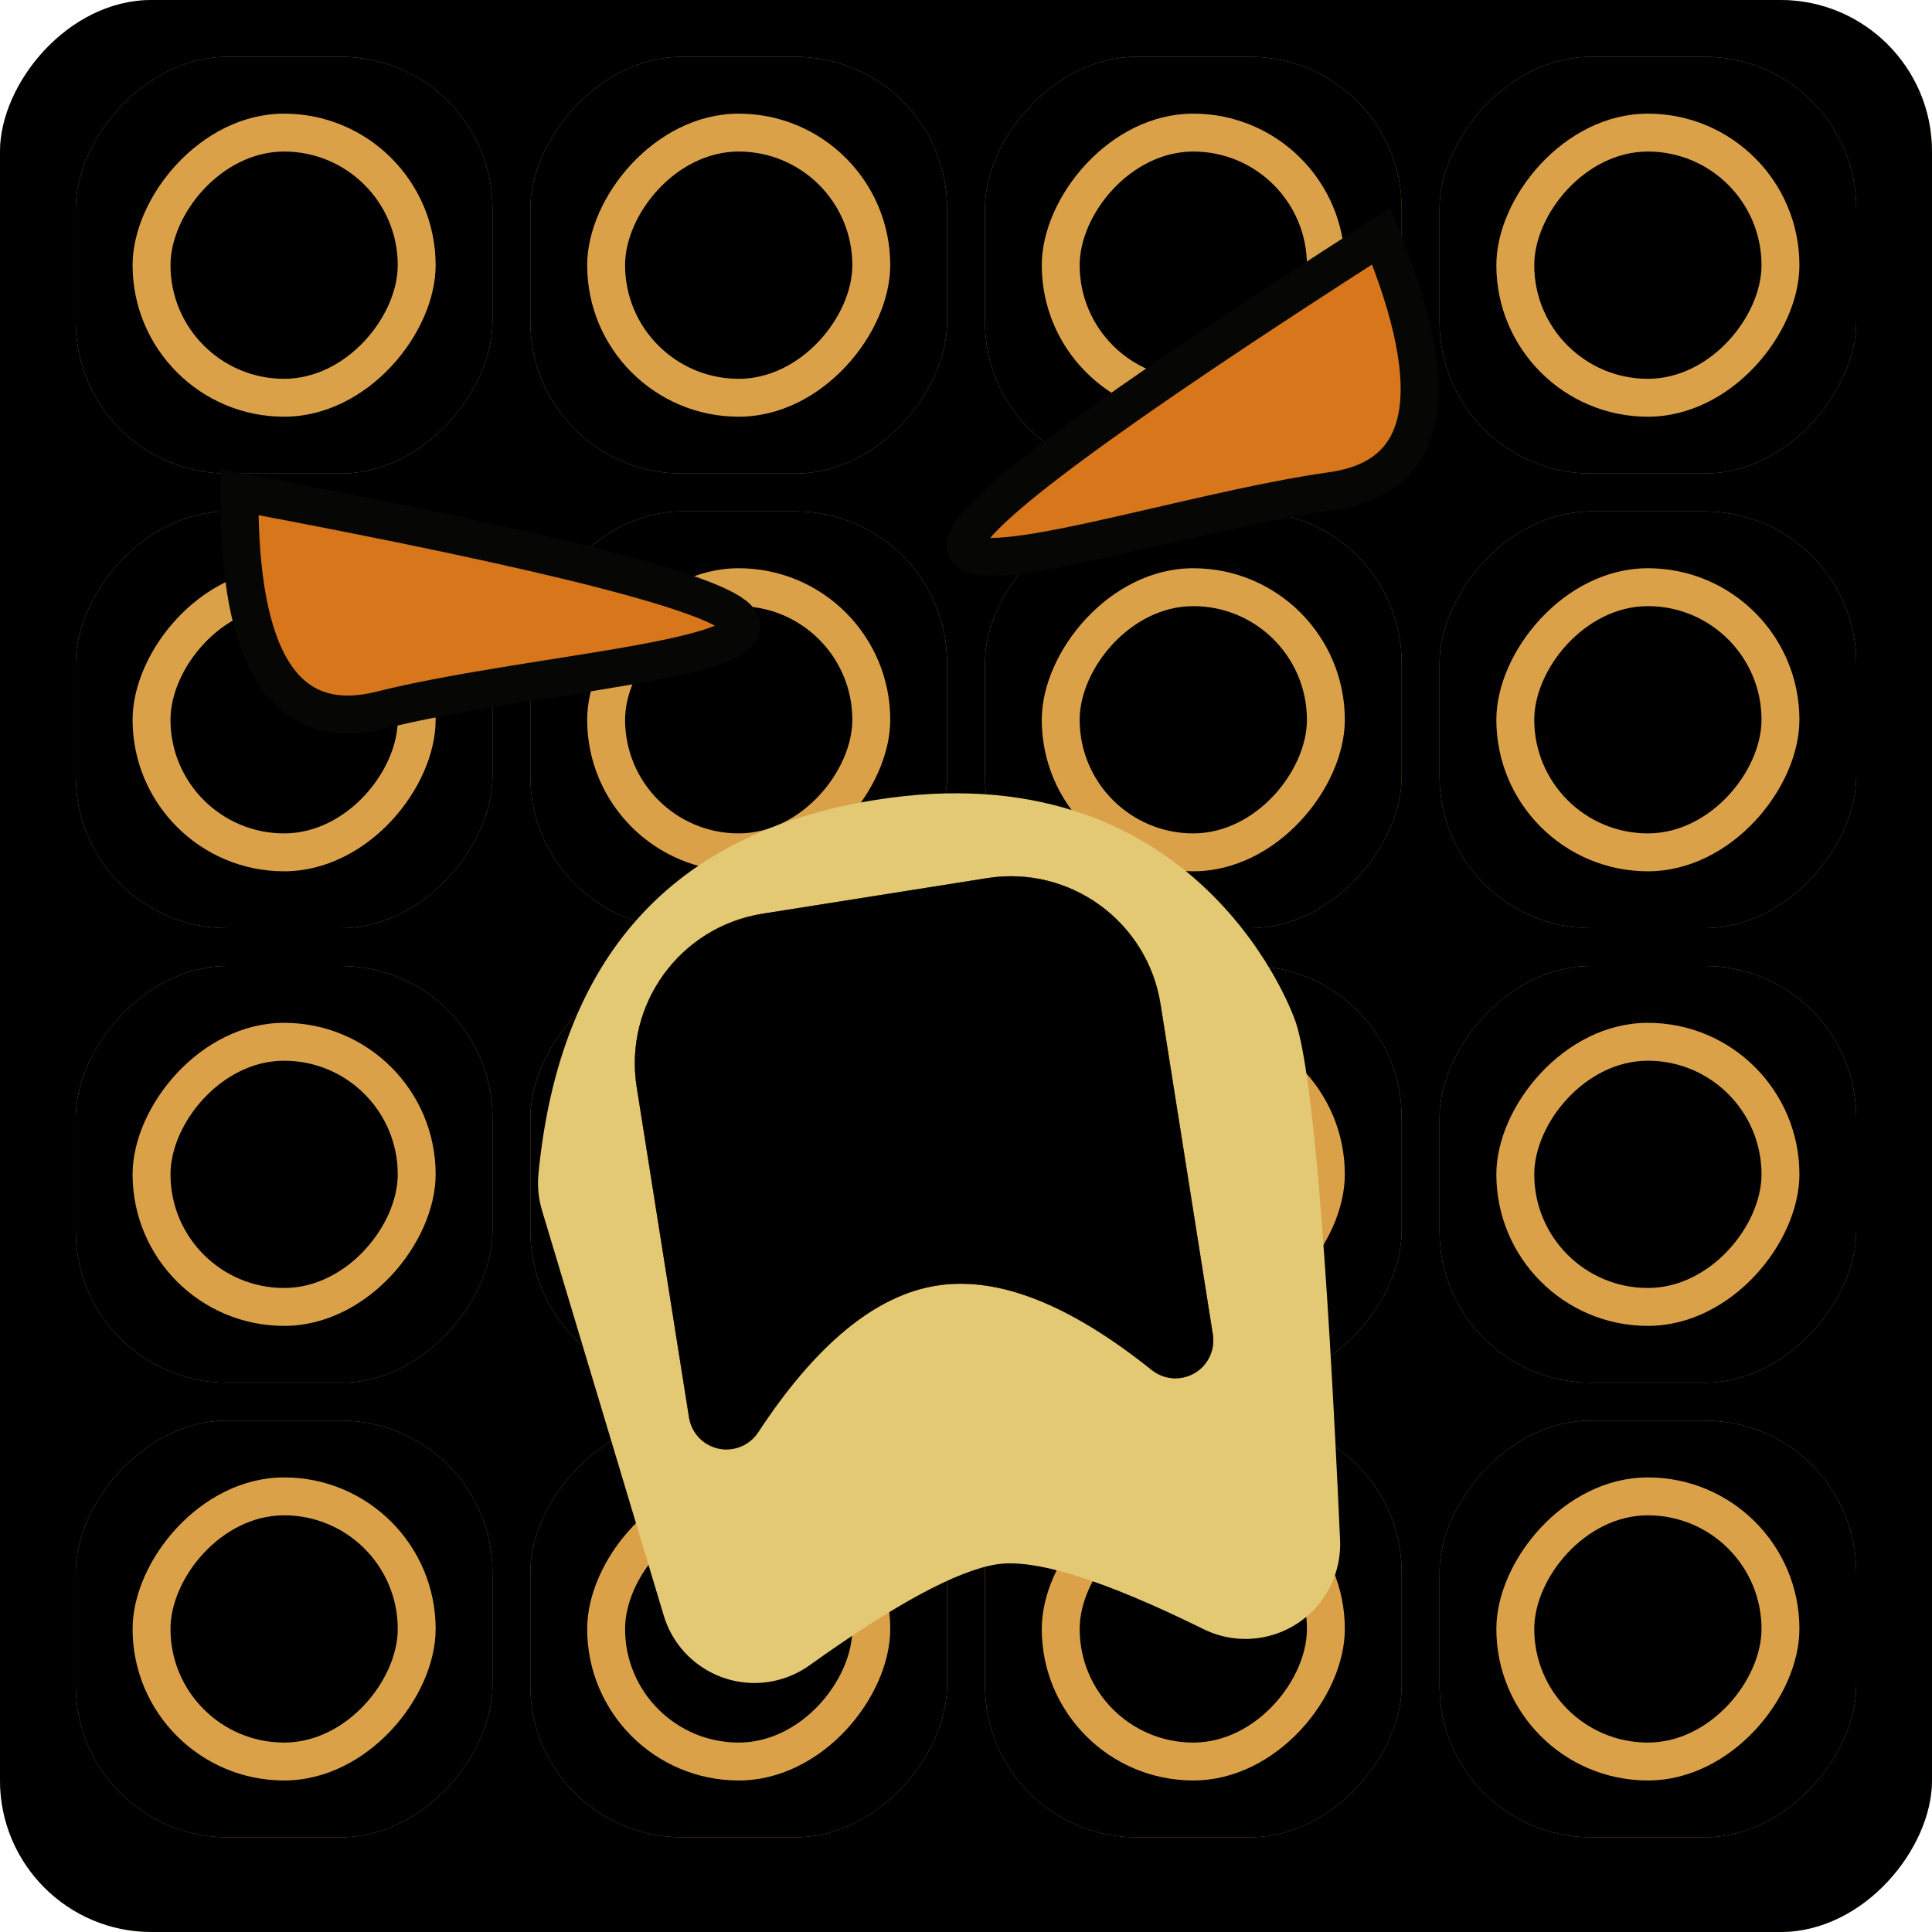 <?xml version="1.0" encoding="UTF-8" standalone="no"?>
<svg width="102px" height="102px" viewBox="0 0 102 102" version="1.1" xmlns="http://www.w3.org/2000/svg" xmlns:xlink="http://www.w3.org/1999/xlink">
    <!-- Generator: Sketch 46.2 (44496) - http://www.bohemiancoding.com/sketch -->
    <title>waffle-opponent</title>
    <desc>Created with Sketch.</desc>
    <defs>
        <rect id="path-1" x="0" y="0" width="102" height="102" rx="8"></rect>
        <filter x="-2.5%" y="-2.5%" width="104.9%" height="104.9%" filterUnits="objectBoundingBox" id="filter-2">
            <feMorphology radius="2" operator="erode" in="SourceAlpha" result="shadowSpreadInner1"></feMorphology>
            <feGaussianBlur stdDeviation="1.5" in="shadowSpreadInner1" result="shadowBlurInner1"></feGaussianBlur>
            <feOffset dx="0" dy="0" in="shadowBlurInner1" result="shadowOffsetInner1"></feOffset>
            <feComposite in="shadowOffsetInner1" in2="SourceAlpha" operator="arithmetic" k2="-1" k3="1" result="shadowInnerInner1"></feComposite>
            <feColorMatrix values="0 0 0 0 0.593   0 0 0 0 0.372   0 0 0 0 0.034  0 0 0 1 0" type="matrix" in="shadowInnerInner1"></feColorMatrix>
        </filter>
        <rect id="path-3" x="0" y="0" width="22" height="22" rx="8"></rect>
        <filter x="-4.5%" y="-4.5%" width="109.1%" height="109.1%" filterUnits="objectBoundingBox" id="filter-4">
            <feGaussianBlur stdDeviation="1" in="SourceAlpha" result="shadowBlurInner1"></feGaussianBlur>
            <feOffset dx="0" dy="0" in="shadowBlurInner1" result="shadowOffsetInner1"></feOffset>
            <feComposite in="shadowOffsetInner1" in2="SourceAlpha" operator="arithmetic" k2="-1" k3="1" result="shadowInnerInner1"></feComposite>
            <feColorMatrix values="0 0 0 0 0.902   0 0 0 0 0.761   0 0 0 0 0.545  0 0 0 1 0" type="matrix" in="shadowInnerInner1"></feColorMatrix>
        </filter>
        <rect id="path-5" x="5" y="5" width="12" height="12" rx="6"></rect>
        <filter x="-20.8%" y="-20.8%" width="141.7%" height="141.7%" filterUnits="objectBoundingBox" id="filter-6">
            <feMorphology radius="2" operator="erode" in="SourceAlpha" result="shadowSpreadInner1"></feMorphology>
            <feGaussianBlur stdDeviation="1.5" in="shadowSpreadInner1" result="shadowBlurInner1"></feGaussianBlur>
            <feOffset dx="0" dy="0" in="shadowBlurInner1" result="shadowOffsetInner1"></feOffset>
            <feComposite in="shadowOffsetInner1" in2="SourceAlpha" operator="arithmetic" k2="-1" k3="1" result="shadowInnerInner1"></feComposite>
            <feColorMatrix values="0 0 0 0 0.859   0 0 0 0 0.631   0 0 0 0 0.286  0 0 0 1 0" type="matrix" in="shadowInnerInner1"></feColorMatrix>
        </filter>
        <rect id="path-7" x="0" y="0" width="22" height="22" rx="8"></rect>
        <filter x="-4.5%" y="-4.5%" width="109.1%" height="109.1%" filterUnits="objectBoundingBox" id="filter-8">
            <feGaussianBlur stdDeviation="1" in="SourceAlpha" result="shadowBlurInner1"></feGaussianBlur>
            <feOffset dx="0" dy="0" in="shadowBlurInner1" result="shadowOffsetInner1"></feOffset>
            <feComposite in="shadowOffsetInner1" in2="SourceAlpha" operator="arithmetic" k2="-1" k3="1" result="shadowInnerInner1"></feComposite>
            <feColorMatrix values="0 0 0 0 0.902   0 0 0 0 0.761   0 0 0 0 0.545  0 0 0 1 0" type="matrix" in="shadowInnerInner1"></feColorMatrix>
        </filter>
        <rect id="path-9" x="5" y="5" width="12" height="12" rx="6"></rect>
        <filter x="-20.8%" y="-20.8%" width="141.7%" height="141.7%" filterUnits="objectBoundingBox" id="filter-10">
            <feMorphology radius="2" operator="erode" in="SourceAlpha" result="shadowSpreadInner1"></feMorphology>
            <feGaussianBlur stdDeviation="1.5" in="shadowSpreadInner1" result="shadowBlurInner1"></feGaussianBlur>
            <feOffset dx="0" dy="0" in="shadowBlurInner1" result="shadowOffsetInner1"></feOffset>
            <feComposite in="shadowOffsetInner1" in2="SourceAlpha" operator="arithmetic" k2="-1" k3="1" result="shadowInnerInner1"></feComposite>
            <feColorMatrix values="0 0 0 0 0.859   0 0 0 0 0.631   0 0 0 0 0.286  0 0 0 1 0" type="matrix" in="shadowInnerInner1"></feColorMatrix>
        </filter>
        <rect id="path-11" x="0" y="0" width="22" height="22" rx="8"></rect>
        <filter x="-4.5%" y="-4.5%" width="109.1%" height="109.1%" filterUnits="objectBoundingBox" id="filter-12">
            <feGaussianBlur stdDeviation="1" in="SourceAlpha" result="shadowBlurInner1"></feGaussianBlur>
            <feOffset dx="0" dy="0" in="shadowBlurInner1" result="shadowOffsetInner1"></feOffset>
            <feComposite in="shadowOffsetInner1" in2="SourceAlpha" operator="arithmetic" k2="-1" k3="1" result="shadowInnerInner1"></feComposite>
            <feColorMatrix values="0 0 0 0 0.902   0 0 0 0 0.761   0 0 0 0 0.545  0 0 0 1 0" type="matrix" in="shadowInnerInner1"></feColorMatrix>
        </filter>
        <rect id="path-13" x="5" y="5" width="12" height="12" rx="6"></rect>
        <filter x="-20.8%" y="-20.8%" width="141.7%" height="141.7%" filterUnits="objectBoundingBox" id="filter-14">
            <feMorphology radius="2" operator="erode" in="SourceAlpha" result="shadowSpreadInner1"></feMorphology>
            <feGaussianBlur stdDeviation="1.5" in="shadowSpreadInner1" result="shadowBlurInner1"></feGaussianBlur>
            <feOffset dx="0" dy="0" in="shadowBlurInner1" result="shadowOffsetInner1"></feOffset>
            <feComposite in="shadowOffsetInner1" in2="SourceAlpha" operator="arithmetic" k2="-1" k3="1" result="shadowInnerInner1"></feComposite>
            <feColorMatrix values="0 0 0 0 0.859   0 0 0 0 0.631   0 0 0 0 0.286  0 0 0 1 0" type="matrix" in="shadowInnerInner1"></feColorMatrix>
        </filter>
        <rect id="path-15" x="0" y="0" width="22" height="22" rx="8"></rect>
        <filter x="-4.5%" y="-4.5%" width="109.1%" height="109.1%" filterUnits="objectBoundingBox" id="filter-16">
            <feGaussianBlur stdDeviation="1" in="SourceAlpha" result="shadowBlurInner1"></feGaussianBlur>
            <feOffset dx="0" dy="0" in="shadowBlurInner1" result="shadowOffsetInner1"></feOffset>
            <feComposite in="shadowOffsetInner1" in2="SourceAlpha" operator="arithmetic" k2="-1" k3="1" result="shadowInnerInner1"></feComposite>
            <feColorMatrix values="0 0 0 0 0.902   0 0 0 0 0.761   0 0 0 0 0.545  0 0 0 1 0" type="matrix" in="shadowInnerInner1"></feColorMatrix>
        </filter>
        <rect id="path-17" x="5" y="5" width="12" height="12" rx="6"></rect>
        <filter x="-20.8%" y="-20.8%" width="141.7%" height="141.7%" filterUnits="objectBoundingBox" id="filter-18">
            <feMorphology radius="2" operator="erode" in="SourceAlpha" result="shadowSpreadInner1"></feMorphology>
            <feGaussianBlur stdDeviation="1.5" in="shadowSpreadInner1" result="shadowBlurInner1"></feGaussianBlur>
            <feOffset dx="0" dy="0" in="shadowBlurInner1" result="shadowOffsetInner1"></feOffset>
            <feComposite in="shadowOffsetInner1" in2="SourceAlpha" operator="arithmetic" k2="-1" k3="1" result="shadowInnerInner1"></feComposite>
            <feColorMatrix values="0 0 0 0 0.859   0 0 0 0 0.631   0 0 0 0 0.286  0 0 0 1 0" type="matrix" in="shadowInnerInner1"></feColorMatrix>
        </filter>
        <rect id="path-19" x="0" y="0" width="22" height="22" rx="8"></rect>
        <filter x="-4.5%" y="-4.5%" width="109.1%" height="109.1%" filterUnits="objectBoundingBox" id="filter-20">
            <feGaussianBlur stdDeviation="1" in="SourceAlpha" result="shadowBlurInner1"></feGaussianBlur>
            <feOffset dx="0" dy="0" in="shadowBlurInner1" result="shadowOffsetInner1"></feOffset>
            <feComposite in="shadowOffsetInner1" in2="SourceAlpha" operator="arithmetic" k2="-1" k3="1" result="shadowInnerInner1"></feComposite>
            <feColorMatrix values="0 0 0 0 0.902   0 0 0 0 0.761   0 0 0 0 0.545  0 0 0 1 0" type="matrix" in="shadowInnerInner1"></feColorMatrix>
        </filter>
        <rect id="path-21" x="5" y="5" width="12" height="12" rx="6"></rect>
        <filter x="-20.8%" y="-20.8%" width="141.7%" height="141.7%" filterUnits="objectBoundingBox" id="filter-22">
            <feMorphology radius="2" operator="erode" in="SourceAlpha" result="shadowSpreadInner1"></feMorphology>
            <feGaussianBlur stdDeviation="1.5" in="shadowSpreadInner1" result="shadowBlurInner1"></feGaussianBlur>
            <feOffset dx="0" dy="0" in="shadowBlurInner1" result="shadowOffsetInner1"></feOffset>
            <feComposite in="shadowOffsetInner1" in2="SourceAlpha" operator="arithmetic" k2="-1" k3="1" result="shadowInnerInner1"></feComposite>
            <feColorMatrix values="0 0 0 0 0.859   0 0 0 0 0.631   0 0 0 0 0.286  0 0 0 1 0" type="matrix" in="shadowInnerInner1"></feColorMatrix>
        </filter>
        <rect id="path-23" x="0" y="0" width="22" height="22" rx="8"></rect>
        <filter x="-4.5%" y="-4.5%" width="109.1%" height="109.1%" filterUnits="objectBoundingBox" id="filter-24">
            <feGaussianBlur stdDeviation="1" in="SourceAlpha" result="shadowBlurInner1"></feGaussianBlur>
            <feOffset dx="0" dy="0" in="shadowBlurInner1" result="shadowOffsetInner1"></feOffset>
            <feComposite in="shadowOffsetInner1" in2="SourceAlpha" operator="arithmetic" k2="-1" k3="1" result="shadowInnerInner1"></feComposite>
            <feColorMatrix values="0 0 0 0 0.902   0 0 0 0 0.761   0 0 0 0 0.545  0 0 0 1 0" type="matrix" in="shadowInnerInner1"></feColorMatrix>
        </filter>
        <rect id="path-25" x="5" y="5" width="12" height="12" rx="6"></rect>
        <filter x="-20.8%" y="-20.8%" width="141.7%" height="141.7%" filterUnits="objectBoundingBox" id="filter-26">
            <feMorphology radius="2" operator="erode" in="SourceAlpha" result="shadowSpreadInner1"></feMorphology>
            <feGaussianBlur stdDeviation="1.5" in="shadowSpreadInner1" result="shadowBlurInner1"></feGaussianBlur>
            <feOffset dx="0" dy="0" in="shadowBlurInner1" result="shadowOffsetInner1"></feOffset>
            <feComposite in="shadowOffsetInner1" in2="SourceAlpha" operator="arithmetic" k2="-1" k3="1" result="shadowInnerInner1"></feComposite>
            <feColorMatrix values="0 0 0 0 0.859   0 0 0 0 0.631   0 0 0 0 0.286  0 0 0 1 0" type="matrix" in="shadowInnerInner1"></feColorMatrix>
        </filter>
        <rect id="path-27" x="0" y="0" width="22" height="22" rx="8"></rect>
        <filter x="-4.5%" y="-4.5%" width="109.1%" height="109.1%" filterUnits="objectBoundingBox" id="filter-28">
            <feGaussianBlur stdDeviation="1" in="SourceAlpha" result="shadowBlurInner1"></feGaussianBlur>
            <feOffset dx="0" dy="0" in="shadowBlurInner1" result="shadowOffsetInner1"></feOffset>
            <feComposite in="shadowOffsetInner1" in2="SourceAlpha" operator="arithmetic" k2="-1" k3="1" result="shadowInnerInner1"></feComposite>
            <feColorMatrix values="0 0 0 0 0.902   0 0 0 0 0.761   0 0 0 0 0.545  0 0 0 1 0" type="matrix" in="shadowInnerInner1"></feColorMatrix>
        </filter>
        <rect id="path-29" x="5" y="5" width="12" height="12" rx="6"></rect>
        <filter x="-20.8%" y="-20.8%" width="141.7%" height="141.7%" filterUnits="objectBoundingBox" id="filter-30">
            <feMorphology radius="2" operator="erode" in="SourceAlpha" result="shadowSpreadInner1"></feMorphology>
            <feGaussianBlur stdDeviation="1.5" in="shadowSpreadInner1" result="shadowBlurInner1"></feGaussianBlur>
            <feOffset dx="0" dy="0" in="shadowBlurInner1" result="shadowOffsetInner1"></feOffset>
            <feComposite in="shadowOffsetInner1" in2="SourceAlpha" operator="arithmetic" k2="-1" k3="1" result="shadowInnerInner1"></feComposite>
            <feColorMatrix values="0 0 0 0 0.859   0 0 0 0 0.631   0 0 0 0 0.286  0 0 0 1 0" type="matrix" in="shadowInnerInner1"></feColorMatrix>
        </filter>
        <rect id="path-31" x="0" y="0" width="22" height="22" rx="8"></rect>
        <filter x="-4.5%" y="-4.5%" width="109.1%" height="109.1%" filterUnits="objectBoundingBox" id="filter-32">
            <feGaussianBlur stdDeviation="1" in="SourceAlpha" result="shadowBlurInner1"></feGaussianBlur>
            <feOffset dx="0" dy="0" in="shadowBlurInner1" result="shadowOffsetInner1"></feOffset>
            <feComposite in="shadowOffsetInner1" in2="SourceAlpha" operator="arithmetic" k2="-1" k3="1" result="shadowInnerInner1"></feComposite>
            <feColorMatrix values="0 0 0 0 0.902   0 0 0 0 0.761   0 0 0 0 0.545  0 0 0 1 0" type="matrix" in="shadowInnerInner1"></feColorMatrix>
        </filter>
        <rect id="path-33" x="5" y="5" width="12" height="12" rx="6"></rect>
        <filter x="-20.8%" y="-20.8%" width="141.7%" height="141.7%" filterUnits="objectBoundingBox" id="filter-34">
            <feMorphology radius="2" operator="erode" in="SourceAlpha" result="shadowSpreadInner1"></feMorphology>
            <feGaussianBlur stdDeviation="1.5" in="shadowSpreadInner1" result="shadowBlurInner1"></feGaussianBlur>
            <feOffset dx="0" dy="0" in="shadowBlurInner1" result="shadowOffsetInner1"></feOffset>
            <feComposite in="shadowOffsetInner1" in2="SourceAlpha" operator="arithmetic" k2="-1" k3="1" result="shadowInnerInner1"></feComposite>
            <feColorMatrix values="0 0 0 0 0.859   0 0 0 0 0.631   0 0 0 0 0.286  0 0 0 1 0" type="matrix" in="shadowInnerInner1"></feColorMatrix>
        </filter>
        <rect id="path-35" x="0" y="0" width="22" height="22" rx="8"></rect>
        <filter x="-4.5%" y="-4.5%" width="109.1%" height="109.1%" filterUnits="objectBoundingBox" id="filter-36">
            <feGaussianBlur stdDeviation="1" in="SourceAlpha" result="shadowBlurInner1"></feGaussianBlur>
            <feOffset dx="0" dy="0" in="shadowBlurInner1" result="shadowOffsetInner1"></feOffset>
            <feComposite in="shadowOffsetInner1" in2="SourceAlpha" operator="arithmetic" k2="-1" k3="1" result="shadowInnerInner1"></feComposite>
            <feColorMatrix values="0 0 0 0 0.902   0 0 0 0 0.761   0 0 0 0 0.545  0 0 0 1 0" type="matrix" in="shadowInnerInner1"></feColorMatrix>
        </filter>
        <rect id="path-37" x="5" y="5" width="12" height="12" rx="6"></rect>
        <filter x="-20.8%" y="-20.8%" width="141.7%" height="141.7%" filterUnits="objectBoundingBox" id="filter-38">
            <feMorphology radius="2" operator="erode" in="SourceAlpha" result="shadowSpreadInner1"></feMorphology>
            <feGaussianBlur stdDeviation="1.5" in="shadowSpreadInner1" result="shadowBlurInner1"></feGaussianBlur>
            <feOffset dx="0" dy="0" in="shadowBlurInner1" result="shadowOffsetInner1"></feOffset>
            <feComposite in="shadowOffsetInner1" in2="SourceAlpha" operator="arithmetic" k2="-1" k3="1" result="shadowInnerInner1"></feComposite>
            <feColorMatrix values="0 0 0 0 0.859   0 0 0 0 0.631   0 0 0 0 0.286  0 0 0 1 0" type="matrix" in="shadowInnerInner1"></feColorMatrix>
        </filter>
        <rect id="path-39" x="0" y="0" width="22" height="22" rx="8"></rect>
        <filter x="-4.5%" y="-4.5%" width="109.1%" height="109.1%" filterUnits="objectBoundingBox" id="filter-40">
            <feGaussianBlur stdDeviation="1" in="SourceAlpha" result="shadowBlurInner1"></feGaussianBlur>
            <feOffset dx="0" dy="0" in="shadowBlurInner1" result="shadowOffsetInner1"></feOffset>
            <feComposite in="shadowOffsetInner1" in2="SourceAlpha" operator="arithmetic" k2="-1" k3="1" result="shadowInnerInner1"></feComposite>
            <feColorMatrix values="0 0 0 0 0.902   0 0 0 0 0.761   0 0 0 0 0.545  0 0 0 1 0" type="matrix" in="shadowInnerInner1"></feColorMatrix>
        </filter>
        <rect id="path-41" x="5" y="5" width="12" height="12" rx="6"></rect>
        <filter x="-20.8%" y="-20.8%" width="141.7%" height="141.7%" filterUnits="objectBoundingBox" id="filter-42">
            <feMorphology radius="2" operator="erode" in="SourceAlpha" result="shadowSpreadInner1"></feMorphology>
            <feGaussianBlur stdDeviation="1.5" in="shadowSpreadInner1" result="shadowBlurInner1"></feGaussianBlur>
            <feOffset dx="0" dy="0" in="shadowBlurInner1" result="shadowOffsetInner1"></feOffset>
            <feComposite in="shadowOffsetInner1" in2="SourceAlpha" operator="arithmetic" k2="-1" k3="1" result="shadowInnerInner1"></feComposite>
            <feColorMatrix values="0 0 0 0 0.859   0 0 0 0 0.631   0 0 0 0 0.286  0 0 0 1 0" type="matrix" in="shadowInnerInner1"></feColorMatrix>
        </filter>
        <rect id="path-43" x="0" y="0" width="22" height="22" rx="8"></rect>
        <filter x="-4.5%" y="-4.5%" width="109.1%" height="109.1%" filterUnits="objectBoundingBox" id="filter-44">
            <feGaussianBlur stdDeviation="1" in="SourceAlpha" result="shadowBlurInner1"></feGaussianBlur>
            <feOffset dx="0" dy="0" in="shadowBlurInner1" result="shadowOffsetInner1"></feOffset>
            <feComposite in="shadowOffsetInner1" in2="SourceAlpha" operator="arithmetic" k2="-1" k3="1" result="shadowInnerInner1"></feComposite>
            <feColorMatrix values="0 0 0 0 0.902   0 0 0 0 0.761   0 0 0 0 0.545  0 0 0 1 0" type="matrix" in="shadowInnerInner1"></feColorMatrix>
        </filter>
        <rect id="path-45" x="5" y="5" width="12" height="12" rx="6"></rect>
        <filter x="-20.8%" y="-20.8%" width="141.7%" height="141.7%" filterUnits="objectBoundingBox" id="filter-46">
            <feMorphology radius="2" operator="erode" in="SourceAlpha" result="shadowSpreadInner1"></feMorphology>
            <feGaussianBlur stdDeviation="1.5" in="shadowSpreadInner1" result="shadowBlurInner1"></feGaussianBlur>
            <feOffset dx="0" dy="0" in="shadowBlurInner1" result="shadowOffsetInner1"></feOffset>
            <feComposite in="shadowOffsetInner1" in2="SourceAlpha" operator="arithmetic" k2="-1" k3="1" result="shadowInnerInner1"></feComposite>
            <feColorMatrix values="0 0 0 0 0.859   0 0 0 0 0.631   0 0 0 0 0.286  0 0 0 1 0" type="matrix" in="shadowInnerInner1"></feColorMatrix>
        </filter>
        <rect id="path-47" x="0" y="0" width="22" height="22" rx="8"></rect>
        <filter x="-4.5%" y="-4.5%" width="109.1%" height="109.1%" filterUnits="objectBoundingBox" id="filter-48">
            <feGaussianBlur stdDeviation="1" in="SourceAlpha" result="shadowBlurInner1"></feGaussianBlur>
            <feOffset dx="0" dy="0" in="shadowBlurInner1" result="shadowOffsetInner1"></feOffset>
            <feComposite in="shadowOffsetInner1" in2="SourceAlpha" operator="arithmetic" k2="-1" k3="1" result="shadowInnerInner1"></feComposite>
            <feColorMatrix values="0 0 0 0 0.902   0 0 0 0 0.761   0 0 0 0 0.545  0 0 0 1 0" type="matrix" in="shadowInnerInner1"></feColorMatrix>
        </filter>
        <rect id="path-49" x="5" y="5" width="12" height="12" rx="6"></rect>
        <filter x="-20.8%" y="-20.8%" width="141.7%" height="141.7%" filterUnits="objectBoundingBox" id="filter-50">
            <feMorphology radius="2" operator="erode" in="SourceAlpha" result="shadowSpreadInner1"></feMorphology>
            <feGaussianBlur stdDeviation="1.5" in="shadowSpreadInner1" result="shadowBlurInner1"></feGaussianBlur>
            <feOffset dx="0" dy="0" in="shadowBlurInner1" result="shadowOffsetInner1"></feOffset>
            <feComposite in="shadowOffsetInner1" in2="SourceAlpha" operator="arithmetic" k2="-1" k3="1" result="shadowInnerInner1"></feComposite>
            <feColorMatrix values="0 0 0 0 0.859   0 0 0 0 0.631   0 0 0 0 0.286  0 0 0 1 0" type="matrix" in="shadowInnerInner1"></feColorMatrix>
        </filter>
        <rect id="path-51" x="0" y="0" width="22" height="22" rx="8"></rect>
        <filter x="-4.5%" y="-4.5%" width="109.1%" height="109.1%" filterUnits="objectBoundingBox" id="filter-52">
            <feGaussianBlur stdDeviation="1" in="SourceAlpha" result="shadowBlurInner1"></feGaussianBlur>
            <feOffset dx="0" dy="0" in="shadowBlurInner1" result="shadowOffsetInner1"></feOffset>
            <feComposite in="shadowOffsetInner1" in2="SourceAlpha" operator="arithmetic" k2="-1" k3="1" result="shadowInnerInner1"></feComposite>
            <feColorMatrix values="0 0 0 0 0.902   0 0 0 0 0.761   0 0 0 0 0.545  0 0 0 1 0" type="matrix" in="shadowInnerInner1"></feColorMatrix>
        </filter>
        <rect id="path-53" x="5" y="5" width="12" height="12" rx="6"></rect>
        <filter x="-20.8%" y="-20.8%" width="141.7%" height="141.7%" filterUnits="objectBoundingBox" id="filter-54">
            <feMorphology radius="2" operator="erode" in="SourceAlpha" result="shadowSpreadInner1"></feMorphology>
            <feGaussianBlur stdDeviation="1.5" in="shadowSpreadInner1" result="shadowBlurInner1"></feGaussianBlur>
            <feOffset dx="0" dy="0" in="shadowBlurInner1" result="shadowOffsetInner1"></feOffset>
            <feComposite in="shadowOffsetInner1" in2="SourceAlpha" operator="arithmetic" k2="-1" k3="1" result="shadowInnerInner1"></feComposite>
            <feColorMatrix values="0 0 0 0 0.859   0 0 0 0 0.631   0 0 0 0 0.286  0 0 0 1 0" type="matrix" in="shadowInnerInner1"></feColorMatrix>
        </filter>
        <rect id="path-55" x="0" y="0" width="22" height="22" rx="8"></rect>
        <filter x="-4.5%" y="-4.5%" width="109.1%" height="109.1%" filterUnits="objectBoundingBox" id="filter-56">
            <feGaussianBlur stdDeviation="1" in="SourceAlpha" result="shadowBlurInner1"></feGaussianBlur>
            <feOffset dx="0" dy="0" in="shadowBlurInner1" result="shadowOffsetInner1"></feOffset>
            <feComposite in="shadowOffsetInner1" in2="SourceAlpha" operator="arithmetic" k2="-1" k3="1" result="shadowInnerInner1"></feComposite>
            <feColorMatrix values="0 0 0 0 0.902   0 0 0 0 0.761   0 0 0 0 0.545  0 0 0 1 0" type="matrix" in="shadowInnerInner1"></feColorMatrix>
        </filter>
        <rect id="path-57" x="5" y="5" width="12" height="12" rx="6"></rect>
        <filter x="-20.8%" y="-20.8%" width="141.7%" height="141.7%" filterUnits="objectBoundingBox" id="filter-58">
            <feMorphology radius="2" operator="erode" in="SourceAlpha" result="shadowSpreadInner1"></feMorphology>
            <feGaussianBlur stdDeviation="1.5" in="shadowSpreadInner1" result="shadowBlurInner1"></feGaussianBlur>
            <feOffset dx="0" dy="0" in="shadowBlurInner1" result="shadowOffsetInner1"></feOffset>
            <feComposite in="shadowOffsetInner1" in2="SourceAlpha" operator="arithmetic" k2="-1" k3="1" result="shadowInnerInner1"></feComposite>
            <feColorMatrix values="0 0 0 0 0.859   0 0 0 0 0.631   0 0 0 0 0.286  0 0 0 1 0" type="matrix" in="shadowInnerInner1"></feColorMatrix>
        </filter>
        <rect id="path-59" x="0" y="0" width="22" height="22" rx="8"></rect>
        <filter x="-4.5%" y="-4.5%" width="109.1%" height="109.1%" filterUnits="objectBoundingBox" id="filter-60">
            <feGaussianBlur stdDeviation="1" in="SourceAlpha" result="shadowBlurInner1"></feGaussianBlur>
            <feOffset dx="0" dy="0" in="shadowBlurInner1" result="shadowOffsetInner1"></feOffset>
            <feComposite in="shadowOffsetInner1" in2="SourceAlpha" operator="arithmetic" k2="-1" k3="1" result="shadowInnerInner1"></feComposite>
            <feColorMatrix values="0 0 0 0 0.902   0 0 0 0 0.761   0 0 0 0 0.545  0 0 0 1 0" type="matrix" in="shadowInnerInner1"></feColorMatrix>
        </filter>
        <rect id="path-61" x="5" y="5" width="12" height="12" rx="6"></rect>
        <filter x="-20.8%" y="-20.8%" width="141.7%" height="141.7%" filterUnits="objectBoundingBox" id="filter-62">
            <feMorphology radius="2" operator="erode" in="SourceAlpha" result="shadowSpreadInner1"></feMorphology>
            <feGaussianBlur stdDeviation="1.5" in="shadowSpreadInner1" result="shadowBlurInner1"></feGaussianBlur>
            <feOffset dx="0" dy="0" in="shadowBlurInner1" result="shadowOffsetInner1"></feOffset>
            <feComposite in="shadowOffsetInner1" in2="SourceAlpha" operator="arithmetic" k2="-1" k3="1" result="shadowInnerInner1"></feComposite>
            <feColorMatrix values="0 0 0 0 0.859   0 0 0 0 0.631   0 0 0 0 0.286  0 0 0 1 0" type="matrix" in="shadowInnerInner1"></feColorMatrix>
        </filter>
        <rect id="path-63" x="0" y="0" width="22" height="22" rx="8"></rect>
        <filter x="-4.5%" y="-4.5%" width="109.1%" height="109.1%" filterUnits="objectBoundingBox" id="filter-64">
            <feGaussianBlur stdDeviation="1" in="SourceAlpha" result="shadowBlurInner1"></feGaussianBlur>
            <feOffset dx="0" dy="0" in="shadowBlurInner1" result="shadowOffsetInner1"></feOffset>
            <feComposite in="shadowOffsetInner1" in2="SourceAlpha" operator="arithmetic" k2="-1" k3="1" result="shadowInnerInner1"></feComposite>
            <feColorMatrix values="0 0 0 0 0.902   0 0 0 0 0.761   0 0 0 0 0.545  0 0 0 1 0" type="matrix" in="shadowInnerInner1"></feColorMatrix>
        </filter>
        <rect id="path-65" x="5" y="5" width="12" height="12" rx="6"></rect>
        <filter x="-20.8%" y="-20.8%" width="141.7%" height="141.7%" filterUnits="objectBoundingBox" id="filter-66">
            <feMorphology radius="2" operator="erode" in="SourceAlpha" result="shadowSpreadInner1"></feMorphology>
            <feGaussianBlur stdDeviation="1.5" in="shadowSpreadInner1" result="shadowBlurInner1"></feGaussianBlur>
            <feOffset dx="0" dy="0" in="shadowBlurInner1" result="shadowOffsetInner1"></feOffset>
            <feComposite in="shadowOffsetInner1" in2="SourceAlpha" operator="arithmetic" k2="-1" k3="1" result="shadowInnerInner1"></feComposite>
            <feColorMatrix values="0 0 0 0 0.859   0 0 0 0 0.631   0 0 0 0 0.286  0 0 0 1 0" type="matrix" in="shadowInnerInner1"></feColorMatrix>
        </filter>
        <path d="M16,6 L28,6 L28,6 C32.418,6 36,9.582 36,14 L36,31.662 L36,31.662 C36,32.767 35.105,33.662 34,33.662 C33.437,33.662 32.899,33.425 32.52,33.008 C28.774,28.89 25.268,26.83 22,26.83 C18.732,26.83 15.226,28.89 11.48,33.008 L11.48,33.008 C10.736,33.825 9.471,33.885 8.654,33.142 C8.238,32.763 8,32.226 8,31.662 L8,14 L8,14 C8,9.582 11.582,6 16,6 Z" id="path-67"></path>
        <filter x="-37.5%" y="-37.5%" width="175.0%" height="175.0%" filterUnits="objectBoundingBox" id="filter-68">
            <feMorphology radius="1.5" operator="dilate" in="SourceAlpha" result="shadowSpreadOuter1"></feMorphology>
            <feOffset dx="0" dy="0" in="shadowSpreadOuter1" result="shadowOffsetOuter1"></feOffset>
            <feGaussianBlur stdDeviation="2" in="shadowOffsetOuter1" result="shadowBlurOuter1"></feGaussianBlur>
            <feColorMatrix values="0 0 0 0 0.843   0 0 0 0 0.667   0 0 0 0 0.102  0 0 0 1 0" type="matrix" in="shadowBlurOuter1"></feColorMatrix>
        </filter>
        <filter x="-33.9%" y="-33.9%" width="167.9%" height="167.9%" filterUnits="objectBoundingBox" id="filter-69">
            <feMorphology radius="2" operator="erode" in="SourceAlpha" result="shadowSpreadInner1"></feMorphology>
            <feGaussianBlur stdDeviation="1.5" in="shadowSpreadInner1" result="shadowBlurInner1"></feGaussianBlur>
            <feOffset dx="0" dy="0" in="shadowBlurInner1" result="shadowOffsetInner1"></feOffset>
            <feComposite in="shadowOffsetInner1" in2="SourceAlpha" operator="arithmetic" k2="-1" k3="1" result="shadowInnerInner1"></feComposite>
            <feColorMatrix values="0 0 0 0 0.899   0 0 0 0 0.806   0 0 0 0 0.507  0 0 0 1 0" type="matrix" in="shadowInnerInner1"></feColorMatrix>
        </filter>
    </defs>
    <g id="Page-1" stroke="none" stroke-width="1" fill="none" fill-rule="evenodd">
        <g id="Dribble" transform="translate(-608, -486)">
            <g id="waffle-opponent" transform="translate(659, 537) scale(-1, 1) translate(-659, -537) translate(608, 486)">
                <g id="wafflebase">
                    <use fill="#EBBC74" fill-rule="evenodd" xlink:href="#path-1"></use>
                    <use fill="black" fill-opacity="1" filter="url(#filter-2)" xlink:href="#path-1"></use>
                </g>
                <g id="Group-2" transform="translate(4, 3)">
                    <g id="Rectangle-3">
                        <use fill="#CE8F30" fill-rule="evenodd" xlink:href="#path-3"></use>
                        <use fill="black" fill-opacity="1" filter="url(#filter-4)" xlink:href="#path-3"></use>
                    </g>
                    <rect id="Rectangle-3-Copy" fill="#DBA149" x="3" y="3" width="16" height="16" rx="8"></rect>
                    <g id="Rectangle-3-Copy-2">
                        <use fill="#E6B974" fill-rule="evenodd" xlink:href="#path-5"></use>
                        <use fill="black" fill-opacity="1" filter="url(#filter-6)" xlink:href="#path-5"></use>
                    </g>
                </g>
                <g id="Group-2-Copy" transform="translate(28, 3)">
                    <g id="Rectangle-3">
                        <use fill="#CE8F30" fill-rule="evenodd" xlink:href="#path-7"></use>
                        <use fill="black" fill-opacity="1" filter="url(#filter-8)" xlink:href="#path-7"></use>
                    </g>
                    <rect id="Rectangle-3-Copy" fill="#DBA149" x="3" y="3" width="16" height="16" rx="8"></rect>
                    <g id="Rectangle-3-Copy-2">
                        <use fill="#E6B974" fill-rule="evenodd" xlink:href="#path-9"></use>
                        <use fill="black" fill-opacity="1" filter="url(#filter-10)" xlink:href="#path-9"></use>
                    </g>
                </g>
                <g id="Group-2-Copy-2" transform="translate(52, 3)">
                    <g id="Rectangle-3">
                        <use fill="#CE8F30" fill-rule="evenodd" xlink:href="#path-11"></use>
                        <use fill="black" fill-opacity="1" filter="url(#filter-12)" xlink:href="#path-11"></use>
                    </g>
                    <rect id="Rectangle-3-Copy" fill="#DBA149" x="3" y="3" width="16" height="16" rx="8"></rect>
                    <g id="Rectangle-3-Copy-2">
                        <use fill="#E6B974" fill-rule="evenodd" xlink:href="#path-13"></use>
                        <use fill="black" fill-opacity="1" filter="url(#filter-14)" xlink:href="#path-13"></use>
                    </g>
                </g>
                <g id="Group-2-Copy-3" transform="translate(76, 3)">
                    <g id="Rectangle-3">
                        <use fill="#CE8F30" fill-rule="evenodd" xlink:href="#path-15"></use>
                        <use fill="black" fill-opacity="1" filter="url(#filter-16)" xlink:href="#path-15"></use>
                    </g>
                    <rect id="Rectangle-3-Copy" fill="#DBA149" x="3" y="3" width="16" height="16" rx="8"></rect>
                    <g id="Rectangle-3-Copy-2">
                        <use fill="#E6B974" fill-rule="evenodd" xlink:href="#path-17"></use>
                        <use fill="black" fill-opacity="1" filter="url(#filter-18)" xlink:href="#path-17"></use>
                    </g>
                </g>
                <g id="Group-2-Copy-7" transform="translate(4, 27)">
                    <g id="Rectangle-3">
                        <use fill="#CE8F30" fill-rule="evenodd" xlink:href="#path-19"></use>
                        <use fill="black" fill-opacity="1" filter="url(#filter-20)" xlink:href="#path-19"></use>
                    </g>
                    <rect id="Rectangle-3-Copy" fill="#DBA149" x="3" y="3" width="16" height="16" rx="8"></rect>
                    <g id="Rectangle-3-Copy-2">
                        <use fill="#E6B974" fill-rule="evenodd" xlink:href="#path-21"></use>
                        <use fill="black" fill-opacity="1" filter="url(#filter-22)" xlink:href="#path-21"></use>
                    </g>
                </g>
                <g id="Group-2-Copy-6" transform="translate(28, 27)">
                    <g id="Rectangle-3">
                        <use fill="#CE8F30" fill-rule="evenodd" xlink:href="#path-23"></use>
                        <use fill="black" fill-opacity="1" filter="url(#filter-24)" xlink:href="#path-23"></use>
                    </g>
                    <rect id="Rectangle-3-Copy" fill="#DBA149" x="3" y="3" width="16" height="16" rx="8"></rect>
                    <g id="Rectangle-3-Copy-2">
                        <use fill="#E6B974" fill-rule="evenodd" xlink:href="#path-25"></use>
                        <use fill="black" fill-opacity="1" filter="url(#filter-26)" xlink:href="#path-25"></use>
                    </g>
                </g>
                <g id="Group-2-Copy-5" transform="translate(52, 27)">
                    <g id="Rectangle-3">
                        <use fill="#CE8F30" fill-rule="evenodd" xlink:href="#path-27"></use>
                        <use fill="black" fill-opacity="1" filter="url(#filter-28)" xlink:href="#path-27"></use>
                    </g>
                    <rect id="Rectangle-3-Copy" fill="#DBA149" x="3" y="3" width="16" height="16" rx="8"></rect>
                    <g id="Rectangle-3-Copy-2">
                        <use fill="#E6B974" fill-rule="evenodd" xlink:href="#path-29"></use>
                        <use fill="black" fill-opacity="1" filter="url(#filter-30)" xlink:href="#path-29"></use>
                    </g>
                </g>
                <g id="Group-2-Copy-4" transform="translate(76, 27)">
                    <g id="Rectangle-3">
                        <use fill="#CE8F30" fill-rule="evenodd" xlink:href="#path-31"></use>
                        <use fill="black" fill-opacity="1" filter="url(#filter-32)" xlink:href="#path-31"></use>
                    </g>
                    <rect id="Rectangle-3-Copy" fill="#DBA149" x="3" y="3" width="16" height="16" rx="8"></rect>
                    <g id="Rectangle-3-Copy-2">
                        <use fill="#E6B974" fill-rule="evenodd" xlink:href="#path-33"></use>
                        <use fill="black" fill-opacity="1" filter="url(#filter-34)" xlink:href="#path-33"></use>
                    </g>
                </g>
                <g id="Group-2-Copy-11" transform="translate(4, 51)">
                    <g id="Rectangle-3">
                        <use fill="#CE8F30" fill-rule="evenodd" xlink:href="#path-35"></use>
                        <use fill="black" fill-opacity="1" filter="url(#filter-36)" xlink:href="#path-35"></use>
                    </g>
                    <rect id="Rectangle-3-Copy" fill="#DBA149" x="3" y="3" width="16" height="16" rx="8"></rect>
                    <g id="Rectangle-3-Copy-2">
                        <use fill="#E6B974" fill-rule="evenodd" xlink:href="#path-37"></use>
                        <use fill="black" fill-opacity="1" filter="url(#filter-38)" xlink:href="#path-37"></use>
                    </g>
                </g>
                <g id="Group-2-Copy-10" transform="translate(28, 51)">
                    <g id="Rectangle-3">
                        <use fill="#CE8F30" fill-rule="evenodd" xlink:href="#path-39"></use>
                        <use fill="black" fill-opacity="1" filter="url(#filter-40)" xlink:href="#path-39"></use>
                    </g>
                    <rect id="Rectangle-3-Copy" fill="#DBA149" x="3" y="3" width="16" height="16" rx="8"></rect>
                    <g id="Rectangle-3-Copy-2">
                        <use fill="#E6B974" fill-rule="evenodd" xlink:href="#path-41"></use>
                        <use fill="black" fill-opacity="1" filter="url(#filter-42)" xlink:href="#path-41"></use>
                    </g>
                </g>
                <g id="Group-2-Copy-9" transform="translate(52, 51)">
                    <g id="Rectangle-3">
                        <use fill="#CE8F30" fill-rule="evenodd" xlink:href="#path-43"></use>
                        <use fill="black" fill-opacity="1" filter="url(#filter-44)" xlink:href="#path-43"></use>
                    </g>
                    <rect id="Rectangle-3-Copy" fill="#DBA149" x="3" y="3" width="16" height="16" rx="8"></rect>
                    <g id="Rectangle-3-Copy-2">
                        <use fill="#E6B974" fill-rule="evenodd" xlink:href="#path-45"></use>
                        <use fill="black" fill-opacity="1" filter="url(#filter-46)" xlink:href="#path-45"></use>
                    </g>
                </g>
                <g id="Group-2-Copy-8" transform="translate(76, 51)">
                    <g id="Rectangle-3">
                        <use fill="#CE8F30" fill-rule="evenodd" xlink:href="#path-47"></use>
                        <use fill="black" fill-opacity="1" filter="url(#filter-48)" xlink:href="#path-47"></use>
                    </g>
                    <rect id="Rectangle-3-Copy" fill="#DBA149" x="3" y="3" width="16" height="16" rx="8"></rect>
                    <g id="Rectangle-3-Copy-2">
                        <use fill="#E6B974" fill-rule="evenodd" xlink:href="#path-49"></use>
                        <use fill="black" fill-opacity="1" filter="url(#filter-50)" xlink:href="#path-49"></use>
                    </g>
                </g>
                <g id="Group-2-Copy-15" transform="translate(4, 75)">
                    <g id="Rectangle-3">
                        <use fill="#CE8F30" fill-rule="evenodd" xlink:href="#path-51"></use>
                        <use fill="black" fill-opacity="1" filter="url(#filter-52)" xlink:href="#path-51"></use>
                    </g>
                    <rect id="Rectangle-3-Copy" fill="#DBA149" x="3" y="3" width="16" height="16" rx="8"></rect>
                    <g id="Rectangle-3-Copy-2">
                        <use fill="#E6B974" fill-rule="evenodd" xlink:href="#path-53"></use>
                        <use fill="black" fill-opacity="1" filter="url(#filter-54)" xlink:href="#path-53"></use>
                    </g>
                </g>
                <g id="Group-2-Copy-14" transform="translate(28, 75)">
                    <g id="Rectangle-3">
                        <use fill="#CE8F30" fill-rule="evenodd" xlink:href="#path-55"></use>
                        <use fill="black" fill-opacity="1" filter="url(#filter-56)" xlink:href="#path-55"></use>
                    </g>
                    <rect id="Rectangle-3-Copy" fill="#DBA149" x="3" y="3" width="16" height="16" rx="8"></rect>
                    <g id="Rectangle-3-Copy-2">
                        <use fill="#E6B974" fill-rule="evenodd" xlink:href="#path-57"></use>
                        <use fill="black" fill-opacity="1" filter="url(#filter-58)" xlink:href="#path-57"></use>
                    </g>
                </g>
                <g id="Group-2-Copy-13" transform="translate(52, 75)">
                    <g id="Rectangle-3">
                        <use fill="#CE8F30" fill-rule="evenodd" xlink:href="#path-59"></use>
                        <use fill="black" fill-opacity="1" filter="url(#filter-60)" xlink:href="#path-59"></use>
                    </g>
                    <rect id="Rectangle-3-Copy" fill="#DBA149" x="3" y="3" width="16" height="16" rx="8"></rect>
                    <g id="Rectangle-3-Copy-2">
                        <use fill="#E6B974" fill-rule="evenodd" xlink:href="#path-61"></use>
                        <use fill="black" fill-opacity="1" filter="url(#filter-62)" xlink:href="#path-61"></use>
                    </g>
                </g>
                <g id="Group-2-Copy-12" transform="translate(76, 75)">
                    <g id="Rectangle-3">
                        <use fill="#CE8F30" fill-rule="evenodd" xlink:href="#path-63"></use>
                        <use fill="black" fill-opacity="1" filter="url(#filter-64)" xlink:href="#path-63"></use>
                    </g>
                    <rect id="Rectangle-3-Copy" fill="#DBA149" x="3" y="3" width="16" height="16" rx="8"></rect>
                    <g id="Rectangle-3-Copy-2">
                        <use fill="#E6B974" fill-rule="evenodd" xlink:href="#path-65"></use>
                        <use fill="black" fill-opacity="1" filter="url(#filter-66)" xlink:href="#path-65"></use>
                    </g>
                </g>
                <g id="butter" transform="translate(52.5, 65) rotate(9) translate(-52.5, -65) translate(31, 41)">
                    <path d="M21.175,1 C32.065,1.014 38.954,6.587 41.841,17.719 L41.841,17.719 C42.004,18.348 42.043,19.003 41.956,19.646 L38.954,41.78 L38.954,41.78 C38.583,44.516 36.064,46.434 33.328,46.063 C32.783,45.989 32.253,45.825 31.761,45.579 C26.81,43.1 23.281,41.861 21.175,41.861 C19.136,41.861 15.717,43.557 10.917,46.949 L10.917,46.949 C8.662,48.543 5.542,48.007 3.948,45.752 C3.462,45.064 3.157,44.263 3.063,43.426 C1.323,27.972 0.665,18.87 1.089,16.119 C1.282,14.862 4.364,0.979 21.175,1 Z" id="Rectangle-2-Copy" fill="#E4C975"></path>
                    <g id="Rectangle-2">
                        <use fill="black" fill-opacity="1" filter="url(#filter-68)" xlink:href="#path-67"></use>
                        <use fill="#D7AA1A" fill-rule="evenodd" xlink:href="#path-67"></use>
                        <use fill="black" fill-opacity="1" filter="url(#filter-69)" xlink:href="#path-67"></use>
                    </g>
                </g>
                <path d="M64.037,35.961 C63.234,38.298 75.771,35.961 83.551,35.961 C88.737,35.961 90.221,31.641 88.003,23 C72.561,30.083 64.572,34.404 64.037,35.961 Z" id="Line-3-Copy" stroke="#060605" stroke-width="2" fill="#D7761A" stroke-linecap="square" transform="translate(76.5, 30) rotate(14) translate(-76.5, -30) "></path>
                <path d="M27.037,26.961 C26.234,29.298 38.771,26.961 46.551,26.961 C51.737,26.961 53.221,22.641 51.003,14 C35.561,21.083 27.572,25.404 27.037,26.961 Z" id="Line-3-Copy-2" stroke="#060605" stroke-width="2" fill="#D7761A" stroke-linecap="square" transform="translate(39.5, 21) scale(-1, 1) rotate(-8) translate(-39.5, -21) "></path>
            </g>
        </g>
    </g>
</svg>